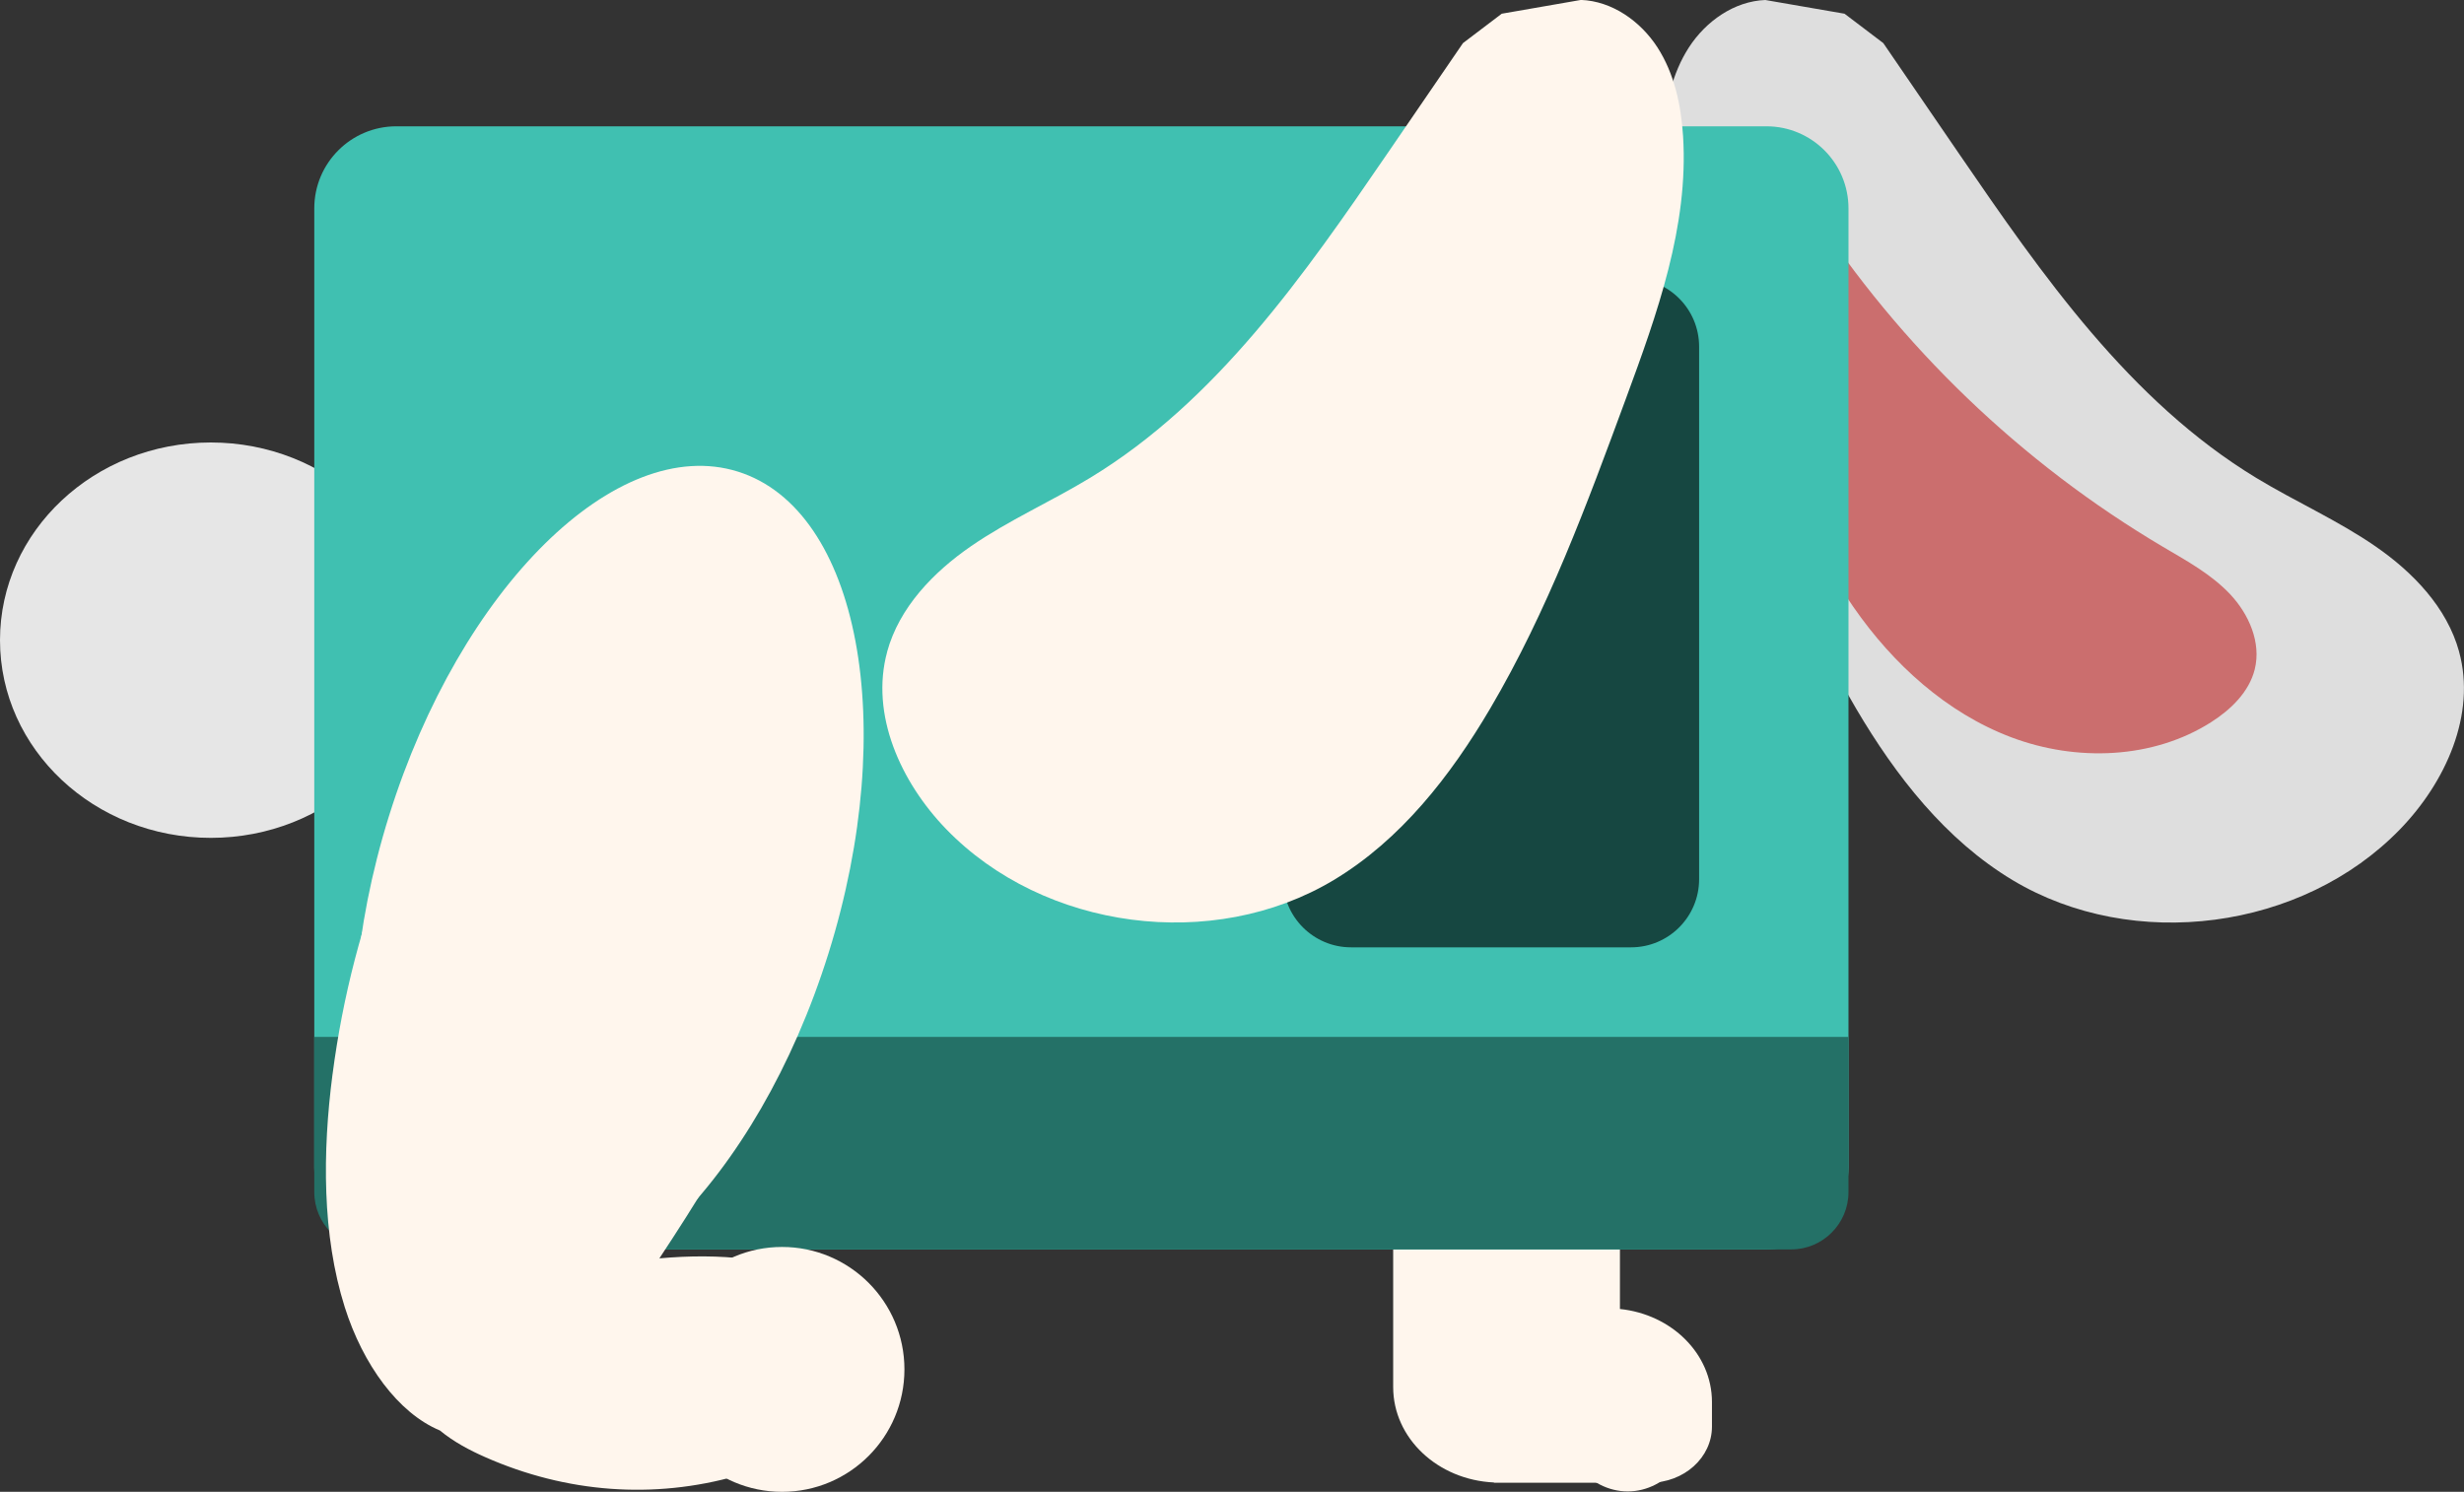 <svg width="398" height="241" viewBox="0 0 398 241" fill="none" xmlns="http://www.w3.org/2000/svg">
<rect x="0" y="0" width="398" height="241" fill="#333333" stroke="none"/>
<g clip-path="url(#clip0_56_259)">
<path d="M261.662 193.462V211.465C270.023 212.326 276.526 218.724 276.526 226.494V230.455C276.526 235.469 272.014 239.531 266.456 239.531H241.312V239.489C232.247 239.08 225.034 232.351 225.034 224.081V193.456H261.668L261.662 193.462Z" fill="#FFF6ED"/>
<path d="M34.053 135.355C15.246 135.355 8.39233e-05 121.056 8.39233e-05 103.418C8.39233e-05 85.78 15.246 71.481 34.053 71.481C52.86 71.481 68.106 85.78 68.106 103.418C68.106 121.056 52.86 135.355 34.053 135.355Z" fill="#E6E6E6"/>
<path d="M397.211 105.278C395.25 98.14 389.77 92.446 383.677 88.245C377.583 84.043 370.756 81.034 364.427 77.194C343.999 64.789 329.875 44.463 316.365 24.733C312.31 18.81 308.256 12.887 304.202 6.964C302.114 5.381 300.027 3.798 297.94 2.215L285.145 0C280.116 0.193 275.539 3.431 272.802 7.657C270.071 11.882 268.976 16.98 268.657 22.006C267.737 36.554 272.85 50.734 277.891 64.416C284.195 81.528 290.547 98.748 299.804 114.463C306.217 125.352 314.247 135.668 325.075 142.175C344.553 153.876 371.892 150.282 387.689 133.947C395.016 126.375 399.996 115.445 397.205 105.278H397.211Z" fill="#DEDEDE"/>
<path d="M292.449 33.67C306.879 55.958 326.538 74.834 349.39 88.347C353.21 90.604 357.18 92.764 360.224 95.997C363.267 99.229 365.27 103.815 364.2 108.125C363.291 111.778 360.368 114.607 357.198 116.636C347.76 122.667 335.374 123.064 324.895 119.116C314.417 115.167 305.754 107.258 299.372 98.055C292.99 88.846 288.725 78.343 285.134 67.731C283.137 61.821 281.308 55.712 281.519 49.482C281.723 43.246 284.292 36.788 289.471 33.321C290.313 32.755 291.318 32.262 292.298 32.502C293.279 32.743 293.976 34.073 293.285 34.814" fill="#CB6E6E"/>
<path d="M64.015 20.405H285.326C292.645 20.405 298.578 26.341 298.578 33.665V188.581C298.578 195.904 292.645 201.841 285.326 201.841H64.015C56.697 201.841 50.764 195.904 50.764 188.581V33.665C50.764 26.341 56.697 20.405 64.015 20.405Z" fill="#40C0B1"/>
<path d="M298.578 167.508H50.764V192.577C50.764 197.687 54.914 201.841 60.021 201.841H289.32C294.428 201.841 298.578 197.687 298.578 192.577V167.508Z" fill="#247167"/>
<path d="M218.231 44.992H263.455C269.528 44.992 274.451 49.918 274.451 55.995V142.036C274.451 148.113 269.528 153.039 263.455 153.039H218.231C212.158 153.039 207.235 148.113 207.235 142.036V55.995C207.235 49.918 212.158 44.992 218.231 44.992Z" fill="#164741"/>
<path d="M262.919 240.934C256.551 240.934 251.388 234.639 251.388 226.874C251.388 219.108 256.551 212.813 262.919 212.813C269.288 212.813 274.451 219.108 274.451 226.874C274.451 234.639 269.288 240.934 262.919 240.934Z" fill="#FFF6ED"/>
<path d="M53.717 173.533C57.002 148.308 66.482 124.81 80.113 108.107L77.538 110.141C84.269 97.297 93.569 87.239 104.048 81.467C108.529 78.999 113.498 77.302 118.118 79.186C122.244 80.871 125.601 85.247 128.151 90.183C134.504 102.485 136.531 118.67 135.033 133.808C133.541 148.946 128.771 163.121 122.677 175.682C117.889 185.553 112.283 194.534 106.508 203.285C111.314 202.858 116.121 202.816 120.927 203.43C123.52 203.761 126.154 204.302 128.53 206.168C130.912 208.034 133.036 211.423 133.782 215.871C134.901 222.504 132.615 229.799 129.349 233.531C126.329 236.979 122.665 238.003 119.068 238.406C105.606 242.228 91.488 241.187 78.374 235.396C75.848 234.283 73.334 232.959 71.048 231.087C64.323 228.288 58.614 220.439 55.684 211.158C52.009 199.517 52.081 186.101 53.711 173.545L53.717 173.533Z" fill="#FFF6ED"/>
<path d="M126.323 241C115.406 241 106.556 232.145 106.556 221.222C106.556 210.298 115.406 201.443 126.323 201.443C137.24 201.443 146.089 210.298 146.089 221.222C146.089 232.145 137.24 241 126.323 241Z" fill="#FFF6ED"/>
<path d="M77.487 209.574C57.886 203.439 51.331 168.606 62.846 131.772C74.361 94.938 99.585 70.052 119.187 76.187C138.788 82.322 145.343 117.155 133.828 153.989C122.313 190.823 97.089 215.709 77.487 209.574Z" fill="#FFF6ED"/>
<path d="M143.298 105.278C145.259 98.14 150.739 92.446 156.833 88.245C162.927 84.043 169.754 81.034 176.082 77.194C196.51 64.789 210.634 44.462 224.145 24.732C228.199 18.81 232.254 12.887 236.308 6.964C238.395 5.381 240.483 3.798 242.57 2.215L255.371 -0.012C260.399 0.181 264.977 3.419 267.714 7.644C270.445 11.87 271.54 16.968 271.859 21.994C272.779 36.541 267.666 50.722 262.625 64.403C256.321 81.515 249.969 98.736 240.711 114.451C234.299 125.34 226.268 135.656 215.441 142.163C195.963 153.864 168.623 150.27 152.827 133.935C145.5 126.363 140.519 115.432 143.31 105.266L143.298 105.278Z" fill="#FFF6ED"/>
</g>
<defs>
<clipPath id="clip0_56_259">
<rect width="398" height="241" fill="white" transform="matrix(-1 0 0 1 398 0)"/>
</clipPath>
</defs>
</svg>

